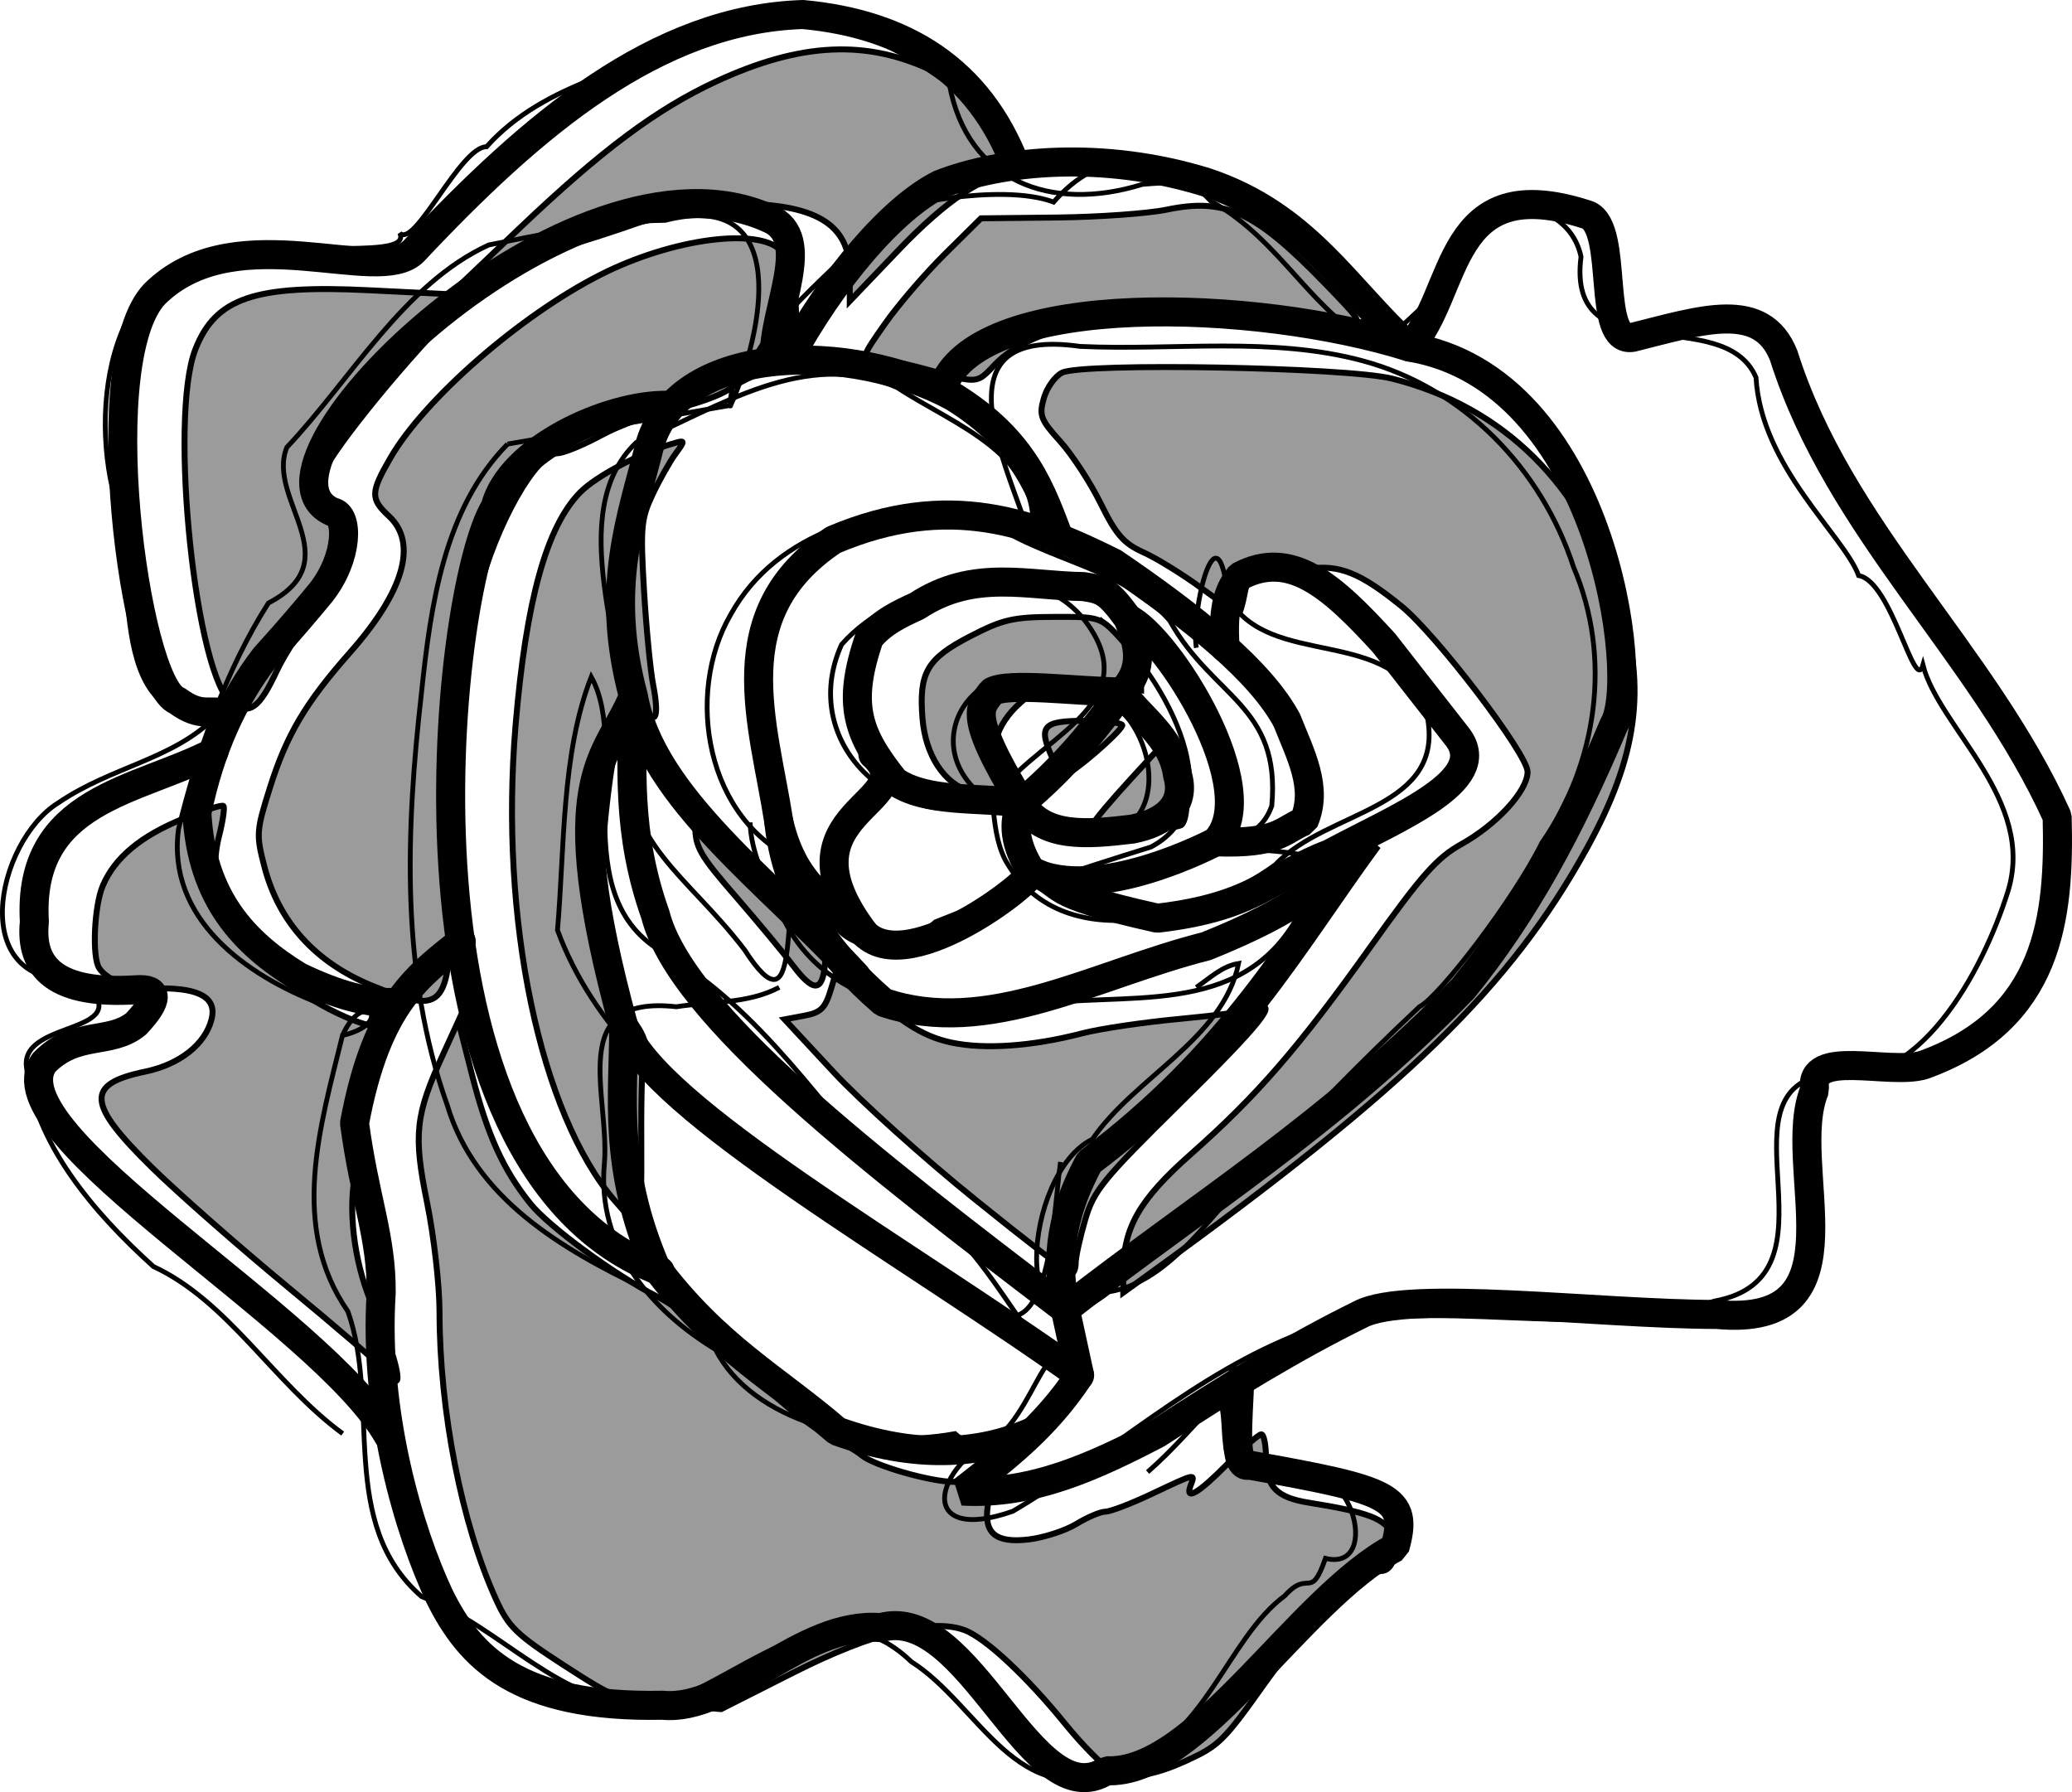 <?xml version="1.0" encoding="UTF-8" standalone="no"?>
<!-- Created with Inkscape (http://www.inkscape.org/) -->

<svg
   xmlns:osb="http://www.openswatchbook.org/uri/2009/osb"
   xmlns:dc="http://purl.org/dc/elements/1.1/"
   xmlns:cc="http://creativecommons.org/ns#"
   xmlns:rdf="http://www.w3.org/1999/02/22-rdf-syntax-ns#"
   xmlns:svg="http://www.w3.org/2000/svg"
   xmlns="http://www.w3.org/2000/svg"
   xmlns:sodipodi="http://sodipodi.sourceforge.net/DTD/sodipodi-0.dtd"
   xmlns:inkscape="http://www.inkscape.org/namespaces/inkscape"
   width="114.175mm"
   height="98.746mm"
   viewBox="0 0 114.175 98.746"
   version="1.1"
   id="svg6806"
   inkscape:version="0.92.2 5c3e80d, 2017-08-06"
   sodipodi:docname="roseicon.svg">
  <defs
     id="defs6800">
    <marker
       inkscape:stockid="Arrow2Lstart"
       orient="auto"
       refY="0"
       refX="0"
       id="Arrow2Lstart"
       style="overflow:visible"
       inkscape:isstock="true">
      <path
         id="path8972"
         style="fill-rule:evenodd;stroke-width:0.625;stroke-linejoin:round"
         d="M 8.719,4.034 -2.207,0.016 8.719,-4.002 c -1.745,2.372 -1.735,5.617 -6e-7,8.035 z"
         transform="matrix(1.1,0,0,1.1,1.1,0)"
         inkscape:connector-curvature="0" />
    </marker>
    <linearGradient
       id="linearGradient8918"
       osb:paint="solid">
      <stop
         style="stop-color:#800000;stop-opacity:1;"
         offset="0"
         id="stop8916" />
    </linearGradient>
    <filter
       inkscape:collect="always"
       style="color-interpolation-filters:sRGB"
       id="filter2986"
       x="-0.013"
       width="1.025"
       y="-0.011"
       height="1.023">
      <feGaussianBlur
         inkscape:collect="always"
         stdDeviation="0.449"
         id="feGaussianBlur2988" />
    </filter>
  </defs>
  <sodipodi:namedview
     id="base"
     pagecolor="#ffffff"
     bordercolor="#666666"
     borderopacity="1.0"
     inkscape:pageopacity="0.0"
     inkscape:pageshadow="2"
     inkscape:zoom="1.1438552"
     inkscape:cx="94.546336"
     inkscape:cy="184.13116"
     inkscape:document-units="mm"
     inkscape:current-layer="layer1"
     showgrid="false"
     inkscape:object-nodes="false"
     inkscape:window-width="1440"
     inkscape:window-height="855"
     inkscape:window-x="0"
     inkscape:window-y="1"
     inkscape:window-maximized="1" />
  <g
     inkscape:label="Layer 1"
     inkscape:groupmode="layer"
     id="layer1"
     style="display:inline"
     transform="translate(-30.557,-85.387)">
    <g
       id="g163"
       style="display:inline;opacity:1;fill:none;fill-opacity:1;stroke:#000000"
       transform="translate(1.85,2.082)">
      <path
         inkscape:connector-curvature="0"
         id="path6808"
         d="m 83.404,127.551 c -4.765,-2.998 -0.866,-8.949 3.951,-6.4 5.196,-0.243 6.995,9.383 0.409,8.102 -1.591,-0.003 -3.251,-0.512 -4.36,-1.702 z"
         style="display:inline;fill:none;fill-opacity:1;stroke:#000000;stroke-width:0.265px;stroke-linecap:butt;stroke-linejoin:miter;stroke-opacity:1" />
      <path
         inkscape:connector-curvature="0"
         id="path6810"
         d="m 83.404,127.551 c -5.379,1.679 -10.767,-3.321 -8.323,-8.732 2.995,-3.42 10.562,-5.439 13.609,-1.047 3.212,4.637 -3.479,6.395 -5.286,9.779 z"
         style="display:inline;fill:none;fill-opacity:1;stroke:#000000;stroke-width:0.265px;stroke-linecap:butt;stroke-linejoin:miter;stroke-opacity:1" />
      <path
         inkscape:connector-curvature="0"
         id="path6812"
         d="m 89.284,117.395 c 3.229,2.574 7.664,10.011 2.849,12.578 -4.121,1.28 -7.984,2.548 -11.882,4.127 -3.659,3.35 -8.095,-0.012 -5.435,-4.497 2.15,-1.844 1.092,-4.321 4.985,-2.769 1.196,0.261 2.379,0.602 3.602,0.717"
         style="display:inline;fill:none;fill-opacity:1;stroke:#000000;stroke-width:0.265px;stroke-linecap:butt;stroke-linejoin:miter;stroke-opacity:1" />
      <path
         inkscape:connector-curvature="0"
         id="path6814"
         d="m 72.713,130.758 c -5.156,-2.22 -6.266,-9.255 -3.744,-13.587 2.571,-4.672 8.212,-6.007 13.147,-5.988 3.3,3.017 8.194,3.065 11.04,6.307 2.371,4.271 6.136,4.667 5.63,10.218 -0.722,2.058 -2.888,2.121 -4.69,1.98"
         style="display:inline;fill:none;fill-opacity:1;stroke:#000000;stroke-width:0.265px;stroke-linecap:butt;stroke-linejoin:miter;stroke-opacity:1" />
      <path
         inkscape:connector-curvature="0"
         id="path6816"
         d="m 94.63,118.998 c -0.317,-2.004 1.162,-8.184 1.745,-2.765 2.313,4.063 9.042,1.388 10.955,6.429 1.121,5.279 -5.469,5.227 -8.345,8.285 -4.077,2.975 -11.812,5.201 -14.879,-0.247 -0.498,-0.975 -0.596,-2.08 -0.701,-3.149"
         style="display:inline;fill:none;fill-opacity:1;stroke:#000000;stroke-width:0.265px;stroke-linecap:butt;stroke-linejoin:miter;stroke-opacity:1" />
      <path
         inkscape:connector-curvature="0"
         id="path6818"
         d="m 94.095,129.689 c 2.852,0.885 11.635,-0.399 6.154,4.061 -3.188,5.813 -9.681,4.084 -15.028,4.982 -5.104,1.005 -11.414,0.042 -13.589,-5.362 -0.734,-1.478 -1.55,-3.072 -1.59,-4.75"
         style="display:inline;fill:none;fill-opacity:1;stroke:#000000;stroke-width:0.265px;stroke-linecap:butt;stroke-linejoin:miter;stroke-opacity:1" />
      <path
         inkscape:connector-curvature="0"
         id="path6820"
         d="m 72.713,130.758 c -0.949,2.446 0.151,9.747 -2.978,4.881 -3.216,-4.2 -6.674,-5.807 -6.461,-11.193 -0.045,-5.364 -3.525,-12.884 0.485,-16.754 4.51,-1.919 9.349,-5.255 14.391,-3.03 3.119,2.069 8.22,3.746 7.392,8.456"
         style="display:inline;fill:none;fill-opacity:1;stroke:#000000;stroke-width:0.265px;stroke-linecap:butt;stroke-linejoin:miter;stroke-opacity:1" />
      <path
         inkscape:connector-curvature="0"
         id="path6822"
         d="m 85.542,113.119 c -1.318,-4.222 -5.414,-11.882 2.685,-10.727 5.172,0.238 10.538,-0.563 15.568,0.793 5.558,1.497 9.851,5.921 11.624,11.376 2.127,4.986 1.304,10.782 -1.747,15.183 -1.551,3.146 -5.689,8.516 -6.749,9.033 -3.858,3.632 -5.496,5.464 -8.616,8.575 -2.876,2.727 -4.978,6.547 -8.495,7.131 -5.572,4.421 -4.75,-6.546 -0.91,-8.406 2.319,-3.407 7.211,-5.529 8.054,-9.687 -0.915,0.149 -1.597,0.82 -2.328,1.319"
         style="display:inline;fill:none;fill-opacity:1;stroke:#000000;stroke-width:0.265px;stroke-linecap:butt;stroke-linejoin:miter;stroke-opacity:1" />
      <path
         inkscape:connector-curvature="0"
         id="path6824"
         d="m 87.146,147.329 c -0.437,2.985 -0.554,12.228 -5.175,6.886 -4.214,-1.963 -7.735,-4.916 -11.523,-7.391 -4.681,-2.909 -9.092,-7.007 -11.022,-12.269 0.395,-4.512 0.207,-9.721 1.86,-13.954 2.231,3.965 -1.593,12.12 4.048,15.226 5.359,3.141 8.667,8.49 12.771,12.969 4.51,2.608 5.743,6.255 8.89,9.964 -0.646,-2.534 -2.436,6.459 -5.662,3.537 -5.02,0.926 -11.203,-0.688 -13.198,-4.637 -3.579,-2.168 -6.556,-5.657 -6.123,-10.265 0.303,-3.75 -2.159,-9.301 3.965,-8.618 1.889,-0.298 3.932,-0.147 5.668,-1.069"
         style="display:inline;fill:none;fill-opacity:1;stroke:#000000;stroke-width:0.265px;stroke-linecap:butt;stroke-linejoin:miter;stroke-opacity:1" />
      <path
         inkscape:connector-curvature="0"
         id="path6826"
         d="m 83.939,162.296 c -3.966,1.869 -4.709,6.132 0.578,4.279 5.367,-3.155 10.03,-7.593 15.961,-9.851 7.395,-2.283 15.379,0.697 22.695,-1.729 7.322,-1.338 0.039,-11.437 6.062,-12.477 5.165,1.108 8.761,-5.78 10.108,-10.072 1.587,-5.053 -3.778,-9.024 -4.674,-12.493 -0.463,1.621 -1.715,-4.618 -3.542,-4.934 -0.828,-2.227 -5.374,-5.986 -5.658,-10.916 -1.779,-4.16 -10.478,-0.117 -9.642,-6.65 -0.813,-3.943 -7.644,-3.684 -6.973,0.742 -1.098,1.643 -2.752,2.785 -4.068,4.233"
         style="display:inline;fill:none;fill-opacity:1;stroke:#000000;stroke-width:0.265px;stroke-linecap:butt;stroke-linejoin:miter;stroke-opacity:1" />
      <path
         inkscape:connector-curvature="0"
         id="path6828"
         d="m 104.786,102.428 c -3.72,-1.675 -5.389,-5.844 -9.355,-8.04 -2.866,-3.055 -6.181,-2.815 -8.666,0.051 -2.919,-1.096 -9.132,0.248 -9.331,0.703 -1.076,1.575 -5.801,5.313 -7.011,7.623 -1.486,0.508 -1.551,3.292 -1.451,2.87"
         style="display:inline;fill:none;fill-opacity:1;stroke:#000000;stroke-width:0.265px;stroke-linecap:butt;stroke-linejoin:miter;stroke-opacity:1" />
      <path
         inkscape:connector-curvature="0"
         id="path6832"
         d="m 64.161,154.278 c -4.529,-2.166 -9.278,-4.959 -10.807,-10.075 -2.599,-7.301 -2.282,-15.156 -1.42,-22.742 0.503,-4.767 1.227,-10.118 4.743,-13.688"
         style="display:inline;fill:none;fill-opacity:1;stroke:#000000;stroke-width:0.265px;stroke-linecap:butt;stroke-linejoin:miter;stroke-opacity:1" />
      <path
         inkscape:connector-curvature="0"
         id="path6834"
         d="m 56.677,107.773 c 4.098,-0.713 8.196,-1.425 12.294,-2.138"
         style="display:inline;fill:none;fill-opacity:1;stroke:#000000;stroke-width:0.265px;stroke-linecap:butt;stroke-linejoin:miter;stroke-opacity:1" />
      <path
         inkscape:connector-curvature="0"
         id="path6836"
         d="m 68.972,105.635 c 1.76,-3.95 3.468,-11.991 -3.616,-10.189 -3.443,0.029 -7.179,0.857 -9.719,1.356 -4.675,2.145 -7.572,7.384 -11.121,11.148 -1.173,2.85 3.528,6.217 -1.018,8.581 -2.329,3.652 -3.898,8.141 -4.953,12.45 -0.672,4.945 3.739,8.08 7.804,9.623 0.843,-0.378 -0.731,-0.445 0.173,-0.362"
         style="display:inline;fill:none;fill-opacity:1;stroke:#000000;stroke-width:0.265px;stroke-linecap:butt;stroke-linejoin:miter;stroke-opacity:1" />
      <path
         inkscape:connector-curvature="0"
         id="path6838"
         d="m 47.579,140.359 c 1.163,-2.634 2.925,-0.689 0,0 -1.232,5.01 -2.942,10.533 0.299,15.205 1.817,5.148 -0.59,11.67 4.062,15.713 4.403,1.665 7.571,5.975 12.602,6.051 4.691,-1.007 9.587,-7.08 14.376,-2.467 3.767,2.379 5.852,8.417 11.404,5.909 4.854,-1.614 5.966,-7.164 9.184,-9.542 1.349,-1.501 1.409,0.325 2.239,-2.058 3.194,0.803 1.477,-6.194 -2.569,-4.64 -3.97,1.051 -2.561,-2.765 -3.293,-4.135 -1.316,1.344 -2.513,2.779 -3.938,4.018"
         style="display:inline;fill:none;fill-opacity:1;stroke:#000000;stroke-width:0.265px;stroke-linecap:butt;stroke-linejoin:miter;stroke-opacity:1" />
      <path
         inkscape:connector-curvature="0"
         id="path6840"
         d="m 47.59,162.296 c -3.822,-2.807 -6.295,-7.284 -10.431,-9.207 -3.33,-3.004 -6.557,-6.809 -7.004,-11.072 -0.195,-2.595 6.417,-1.659 3.049,-4.762 -6.487,0.611 -4.717,-7.59 -1.288,-9.713 2.999,-2.04 6.365,-2.377 8.725,-4.802"
         style="display:inline;fill:none;fill-opacity:1;stroke:#000000;stroke-width:0.265px;stroke-linecap:butt;stroke-linejoin:miter;stroke-opacity:1" />
      <path
         inkscape:connector-curvature="0"
         id="path6844"
         d="m 40.641,122.74 c -6.447,0.645 -4.198,-8.617 -5.738,-12.504 -1.34,-5.815 0.549,-14.269 8.192,-12.708 2.022,-1.059 8.327,0.098 7.64,-1.379 0.833,0.858 3.341,-4.772 4.783,-4.759 3.26,-3.64 8.369,-4.325 12.584,-6.228 4.506,-2.297 9.764,0.444 12.923,2.808 0.99,5.332 5.594,7.063 10.627,5.494 0.635,-0.058 1.273,-0.086 1.909,-0.125"
         style="display:inline;fill:none;fill-opacity:1;stroke:#000000;stroke-width:0.265px;stroke-linecap:butt;stroke-linejoin:miter;stroke-opacity:1" />
      <g
         style="opacity:1;fill:none;fill-opacity:1;stroke:#000000;stroke-width:1.6;stroke-linecap:round;stroke-linejoin:bevel;stroke-miterlimit:4;stroke-dasharray:none;stroke-dashoffset:0;stroke-opacity:1;paint-order:stroke fill markers"
         id="g6913">
        <path
           style="fill:none;fill-opacity:1;stroke:#000000;stroke-width:1.6;stroke-linecap:round;stroke-linejoin:bevel;stroke-miterlimit:4;stroke-dasharray:none;stroke-dashoffset:0;stroke-opacity:1;paint-order:stroke fill markers"
           d="m 84.992,127.551 c 2.444,-2.04 4.058,-4.081 5.534,-6.121 -2.423,-0.011 -6.297,-0.556 -7.182,0 -0.496,0.8 -1.535,0.958 1.648,6.121 1.172,1.973 3.621,1.732 6.101,1.438 1.846,-0.358 2.97,-1.364 2.502,-2.968 -0.275,-2.112 -2.19,-3.255 -3.069,-4.591 1.287,-1.289 0.9,-2.658 0.346,-4.035 v 0 c -1.106,-1.513 -1.381,-1.604 -2.472,-1.771 -3.033,-0.03 -6.038,-0.987 -9.154,1.069 -0.967,0.445 -1.933,0.891 -2.639,1.771 -1.262,3.682 -0.658,5.309 1.403,7.884 1.748,1.198 4.601,0.875 6.982,1.203"
           id="path6847"
           inkscape:connector-curvature="0"
           sodipodi:nodetypes="cccccccccccccc" />
        <path
           style="fill:none;fill-opacity:1;stroke:#000000;stroke-width:1.6;stroke-linecap:round;stroke-linejoin:bevel;stroke-miterlimit:4;stroke-dasharray:none;stroke-dashoffset:0;stroke-opacity:1;paint-order:stroke fill markers"
           d="m 90.872,117.395 c 2.159,1.004 7.572,9.511 4.811,12.294 0,0 -6.505,3.461 -10.156,1.604 -0.903,-1.429 -1.057,-2.67 -0.535,-3.742"
           id="path6849"
           inkscape:connector-curvature="0"
           sodipodi:nodetypes="cccc" />
        <path
           style="fill:none;fill-opacity:1;stroke:#000000;stroke-width:1.6;stroke-linecap:round;stroke-linejoin:bevel;stroke-miterlimit:4;stroke-dasharray:none;stroke-dashoffset:0;stroke-opacity:1;paint-order:stroke fill markers"
           d="m 76.807,124.878 c 2.99,2.679 -5.629,3.093 -0.434,9.889 2.56,2.476 9.76,-3.316 9.154,-3.475 2.151,0.845 0.349,1.125 6.949,2.606 5.511,-0.638 6.326,-2.361 9.488,-3.541 3.83,-2.049 8.852,-4.026 7.083,-6.414 l -4.076,-5.212 c -2.851,-3.119 -5.134,-5.179 -7.951,-3.675 -0.525,0.67 -0.979,1.517 -0.802,3.942"
           id="path6851"
           inkscape:connector-curvature="0"
           sodipodi:nodetypes="ccccccccc" />
        <path
           style="fill:none;fill-opacity:1;stroke:#000000;stroke-width:1.6;stroke-linecap:round;stroke-linejoin:bevel;stroke-miterlimit:4;stroke-dasharray:none;stroke-dashoffset:0;stroke-opacity:1;paint-order:stroke fill markers"
           d="m 95.682,129.689 c 3.494,0.127 3.674,-0.643 4.878,-1.136 0.805,-1.849 -0.208,-3.697 -0.935,-5.546 -1.44,-2.705 -5.094,-5.652 -9.555,-8.686 -4.444,-2.207 -9.062,-3.971 -15.435,-1.27 -6.105,4.069 -3.875,9.968 -3.007,15.568 0.906,3.805 3.021,4.466 4.744,6.147"
           id="path6853"
           inkscape:connector-curvature="0"
           sodipodi:nodetypes="ccccccc" />
        <path
           style="fill:none;fill-opacity:1;stroke:#000000;stroke-width:1.6;stroke-linecap:round;stroke-linejoin:bevel;stroke-miterlimit:4;stroke-dasharray:none;stroke-dashoffset:0;stroke-opacity:1;paint-order:stroke fill markers"
           d="m 71.628,128.62 c 0.406,3.993 2.59,7.178 5.762,9.913 5.785,1.956 11.583,-1.527 17.787,-3.094 5.133,-2.067 6.607,-3.489 8.955,-5.883 -4.339,5.924 -7.517,11.848 -15.399,17.773 -1.795,3.308 -1.779,5.81 -1.326,8.119"
           id="path6857"
           inkscape:connector-curvature="0"
           sodipodi:nodetypes="cccccc" />
        <path
           style="fill:none;fill-opacity:1;stroke:#000000;stroke-width:1.6;stroke-linecap:round;stroke-linejoin:bevel;stroke-miterlimit:4;stroke-dasharray:none;stroke-dashoffset:0;stroke-opacity:1;paint-order:stroke fill markers"
           d="m 87.407,155.448 c -10.772,-8.183 -21.192,-16.265 -22.584,-21.734 -1.611,-4.531 -1.299,-8.239 -1.213,-12.043 -1.474,3.526 -4.307,4.394 -0.535,18.174 1.596,4.57 15.836,12.581 25.123,19.243"
           id="path6859"
           inkscape:connector-curvature="0"
           sodipodi:nodetypes="ccccc" />
        <path
           style="fill:none;fill-opacity:1;stroke:#000000;stroke-width:1.6;stroke-linecap:round;stroke-linejoin:bevel;stroke-miterlimit:4;stroke-dasharray:none;stroke-dashoffset:0;stroke-opacity:1;paint-order:stroke fill markers"
           d="m 75.879,137.069 c -4.708,-5.126 -11.274,-9.807 -12.269,-15.398 -1.619,-6.05 -0.102,-9.82 0.929,-13.943 1.7,-5.552 11.1,-5.622 16.725,-2.551 3.968,2.479 4.83,5.218 5.865,7.941"
           id="path6861"
           inkscape:connector-curvature="0"
           sodipodi:nodetypes="ccccc" />
        <path
           style="fill:none;fill-opacity:1;stroke:#000000;stroke-width:1.6;stroke-linecap:round;stroke-linejoin:bevel;stroke-miterlimit:4;stroke-dasharray:none;stroke-dashoffset:0;stroke-opacity:1;paint-order:stroke fill markers"
           d="m 80.698,104.516 c 2.178,-5.2 17.172,-4.755 25.675,-2.088 10.644,1.748 12.772,18.329 11.272,20.798 -2.455,5.805 -4.934,10.392 -8.315,14.552 -7.308,7.509 -14.615,11.958 -21.923,17.67 l 0.792,3.641 c -0.963,1.458 -2.015,2.61 -3.107,3.618 -1.093,1.008 -2.226,1.873 -3.354,2.757 3.896,0.212 7.337,-1.398 10.738,-3.168 3.835,-2.509 7.6,-4.808 11.185,-6.565 2.607,-1.392 13.065,-0.013 19.655,0 8.327,0.772 3.647,-8.211 5.386,-12.379 -0.369,-2.319 4.093,-0.787 6.003,-1.369 6.938,-2.507 7.502,-8.122 7.359,-13.677 C 137.951,119.222 130.055,112.548 127,102.909 c -1.214,-3.109 -4.543,-1.959 -8.332,-1.016 -2.038,0.363 -0.712,-5.931 -2.44,-6.733 -7.936,-2.634 -7.084,4.285 -9.854,7.267"
           id="path6863"
           inkscape:connector-curvature="0"
           sodipodi:nodetypes="ccccccsccccccccccc" />
        <path
           style="fill:none;fill-opacity:1;stroke:#000000;stroke-width:1.6;stroke-linecap:round;stroke-linejoin:bevel;stroke-miterlimit:4;stroke-dasharray:none;stroke-dashoffset:0;stroke-opacity:1;paint-order:stroke fill markers"
           d="m 106.373,102.428 c -3.505,-3.187 -5.688,-7.255 -11.225,-9.087 -5.695,-1.753 -11.215,-1.215 -14.639,0.119 -2.628,1.305 -5.958,5.228 -8.343,9.624"
           id="path6865"
           inkscape:connector-curvature="0"
           sodipodi:nodetypes="cccc" />
        <path
           style="fill:none;fill-opacity:1;stroke:#000000;stroke-width:1.6;stroke-linecap:round;stroke-linejoin:bevel;stroke-miterlimit:4;stroke-dasharray:none;stroke-dashoffset:0;stroke-opacity:1;paint-order:stroke fill markers"
           d="m 71.364,103.084 c -0.056,-2.777 2.216,-6.671 -0.27,-7.739 -10.753,-4.915 -29.763,13.703 -24.054,16.17 0.89,0.137 0.878,2.492 -0.643,4.434 -0.789,0.957 -1.67,2.003 -3.099,3.584 -1.727,2.251 -3.022,5.042 -3.742,8.553 0.241,4.712 2.611,7.2 5.612,9.03 2.109,1.019 3.912,1.504 5.386,1.417"
           id="path6867"
           inkscape:connector-curvature="0"
           sodipodi:nodetypes="cccccccc" />
        <path
           style="fill:none;fill-opacity:1;stroke:#000000;stroke-width:1.6;stroke-linecap:round;stroke-linejoin:bevel;stroke-miterlimit:4;stroke-dasharray:none;stroke-dashoffset:0;stroke-opacity:1;paint-order:stroke fill markers"
           d="m 65.481,105.635 c -3.304,-0.043 -8.671,2.426 -9.488,5.613 -2.865,4.671 -6.229,36.28 9.087,42.095"
           id="path6869"
           inkscape:connector-curvature="0"
           sodipodi:nodetypes="ccc" />
        <path
           style="fill:none;fill-opacity:1;stroke:#000000;stroke-width:1.6;stroke-linecap:round;stroke-linejoin:bevel;stroke-miterlimit:4;stroke-dasharray:none;stroke-dashoffset:0;stroke-opacity:1;paint-order:stroke fill markers"
           d="m 63.076,139.821 c -0.002,3.861 -0.621,7.707 1.737,13.254 3.341,4.47 6.682,6.202 10.023,9.087 4.316,1.549 7.898,1.301 10.793,0.008"
           id="path6871"
           inkscape:connector-curvature="0"
           sodipodi:nodetypes="cccc" />
        <path
           style="fill:none;fill-opacity:1;stroke:#000000;stroke-width:1.6;stroke-linecap:round;stroke-linejoin:bevel;stroke-miterlimit:4;stroke-dasharray:none;stroke-dashoffset:0;stroke-opacity:1;paint-order:stroke fill markers"
           d="m 54.122,135.168 c -2.278,1.856 -4.637,3.336 -5.88,10.023 0.551,4.143 1.501,6.281 1.47,9.354 -0.424,6.65 1.549,13.178 3.207,16.704 1.659,3.36 4.294,6.177 12.294,6.014 3.748,0.368 7.612,-4.641 12.027,-4.276 4.89,-1.376 8.337,10.518 12.428,7.884 5.01,0.254 10.577,-9.462 15.903,-12.294 0.792,-2.803 -0.229,-3.156 -8.018,-4.544 -0.95,0.241 -0.591,-2.571 -0.535,-4.677"
           id="path6873"
           inkscape:connector-curvature="0"
           sodipodi:nodetypes="cccccccccc" />
        <path
           style="fill:none;fill-opacity:1;stroke:#000000;stroke-width:1.6;stroke-linecap:round;stroke-linejoin:bevel;stroke-miterlimit:4;stroke-dasharray:none;stroke-dashoffset:0;stroke-opacity:1;paint-order:stroke fill markers"
           d="M 50.113,162.43 C 46.429,155.944 28.271,145.805 31.137,141.85 c 1.747,-1.796 3.657,-0.954 5.078,-2.138 1.247,-1.336 1.247,-1.96 0,-1.871 -4.355,0.282 -5.885,-1.176 -5.613,-3.742 -0.407,-6.822 5.669,-7.16 9.889,-9.354"
           id="path6875"
           inkscape:connector-curvature="0"
           sodipodi:nodetypes="cccccc" />
        <path
           style="fill:none;fill-opacity:1;stroke:#000000;stroke-width:1.6;stroke-linecap:round;stroke-linejoin:bevel;stroke-miterlimit:4;stroke-dasharray:none;stroke-dashoffset:0;stroke-opacity:1;paint-order:stroke fill markers"
           d="m 41.199,122.658 c -0.932,-0.343 -1.359,0.261 -2.74,-0.756 -2.317,-0.877 -4.836,-19.332 -1.039,-22.584 4.494,-4.118 12.146,-0.222 14.08,-2.173 6.563,-6.99 13.391,-12.786 21.45,-13.04 5.6,0.52 9.691,3.045 11.717,8.315"
           id="path6877"
           inkscape:connector-curvature="0"
           sodipodi:nodetypes="cccccc" />
      </g>
    </g>
    <path
       style="opacity:1;fill:#000000;fill-opacity:1;stroke:#000000;stroke-width:1.236"
       d=""
       id="path2528"
       inkscape:connector-curvature="0"
       transform="scale(0.265)" />
    <g
       id="g2568"
       style="filter:url(#filter2986)"
       transform="translate(4.164,2.776)">
      <path
         transform="scale(0.265)"
         inkscape:connector-curvature="0"
         id="path2526"
         d="m 329.767,484.263 c -1.53,-0.314 -2.756,-0.95 -2.725,-1.412 0.032,-0.463 3.623,-4.724 7.981,-9.469 l 7.924,-8.628 2.031,4.86 c 1.706,4.084 1.883,12.22 0.296,13.645 -0.83,0.746 -12.943,1.53 -15.507,1.004 z"
         style="opacity:1;fill:#000000;fill-opacity:0.392;stroke:#000000;stroke-width:1.236" />
      <path
         transform="scale(0.265)"
         inkscape:connector-curvature="0"
         id="path2530"
         d="m 318.529,469.588 c -3.14,-6.893 -2.228,-7.978 6.705,-7.978 4.477,0 7.954,0.451 7.727,1.003 -0.694,1.689 -10.525,10.124 -11.8,10.124 -0.658,0 -1.843,-1.417 -2.632,-3.149 z"
         style="opacity:1;fill:#000000;fill-opacity:0.392;stroke:#000000;stroke-width:1.236" />
      <path
         transform="scale(0.265)"
         inkscape:connector-curvature="0"
         id="path2532"
         d="m 301.403,476.318 c -5.466,-1.581 -9.372,-7.532 -9.986,-15.213 -0.76,-9.507 0.918,-12.403 9.868,-17.039 6.804,-3.524 8.98,-4.031 17.45,-4.059 9.612,-0.033 9.705,-0.002 13.909,4.585 2.426,2.647 4.232,5.919 4.232,7.667 v 3.049 l -10.276,-0.725 c -10.234,-0.722 -10.294,-0.709 -14.798,3.246 -5.114,4.49 -6.833,10.268 -4.795,16.114 1.449,4.155 1.083,4.31 -5.604,2.376 z"
         style="opacity:1;fill:#000000;fill-opacity:0.392;stroke:#000000;stroke-width:1.236" />
      <path
         transform="scale(0.265)"
         inkscape:connector-curvature="0"
         id="path2534"
         d="m 333.167,576.298 c 0,-9.278 3.312,-15.085 13.992,-24.533 13.875,-12.274 22.454,-22.171 37.422,-43.174 10.618,-14.899 13.807,-18.501 18.879,-21.326 7.395,-4.118 13.779,-11.093 13.779,-15.054 0,-3.654 -18.987,-28.573 -26.261,-34.465 -8.569,-6.941 -12.908,-8.674 -19.38,-7.74 -3.117,0.45 -7.171,0.783 -9.009,0.741 -2.863,-0.066 -3.458,0.544 -4.156,4.265 -0.448,2.388 -1.029,4.342 -1.292,4.342 -0.262,0 -3.691,-2.365 -7.62,-5.255 -3.928,-2.89 -9.394,-6.268 -12.145,-7.506 -4.117,-1.853 -5.693,-3.652 -8.904,-10.164 -2.146,-4.352 -5.939,-10.168 -8.429,-12.924 -4.088,-4.525 -4.416,-5.396 -3.387,-8.984 0.627,-2.185 2.324,-4.564 3.773,-5.286 4.301,-2.144 59.249,-1.148 68.697,1.245 23.153,5.866 39.442,21.97 47.308,46.773 5.583,17.603 3.639,31.854 -6.959,51.026 -15.779,28.543 -37.266,49.483 -89.818,87.53 l -6.491,4.699 z"
         style="opacity:1;fill:#000000;fill-opacity:0.392;stroke:#000000;stroke-width:1.236" />
      <path
         transform="scale(0.265)"
         inkscape:connector-curvature="0"
         id="path2536"
         d="m 227.464,561.445 c -15.612,-18.172 -24.05,-58.572 -20.659,-98.909 2.185,-26 6.45,-41.361 13.452,-48.449 3.288,-3.329 12.09,-7.993 18.899,-10.015 3.01,-0.894 3.02,-0.872 0.886,2.044 -1.186,1.621 -3.33,5.432 -4.764,8.469 -2.368,5.014 -2.531,6.83 -1.773,19.782 0.459,7.843 1.322,16.76 1.919,19.814 1.382,7.076 0.271,8.981 -2.082,3.567 l -1.814,-4.174 -1.718,4.802 c -2.454,6.857 -4.083,17.638 -5.343,35.346 -1.075,15.101 -1.032,15.55 2.033,21.636 1.722,3.418 4.207,7.742 5.523,9.607 1.316,1.865 2.034,3.971 1.597,4.678 -0.437,0.708 -0.739,9.335 -0.669,19.172 0.069,9.837 -0.121,17.885 -0.423,17.885 -0.302,0 -2.58,-2.365 -5.063,-5.255 z"
         style="opacity:1;fill:#000000;fill-opacity:0.392;stroke:#000000;stroke-width:1.236" />
      <path
         transform="scale(0.265)"
         inkscape:connector-curvature="0"
         id="path2538"
         d="m 292.367,388.577 c -4.42,-1.219 -9.324,-2.254 -10.897,-2.301 -2.756,-0.081 -2.677,-0.346 2.129,-7.198 2.744,-3.913 8.361,-10.45 12.481,-14.527 l 7.491,-7.414 15.79,-0.171 c 8.685,-0.094 18.971,-0.831 22.859,-1.638 12.15,-2.522 18.384,0.398 32.983,15.452 7.539,7.774 7.807,8.241 4.327,7.542 -2.04,-0.409 -10.967,-1.112 -19.838,-1.562 -25.708,-1.304 -45.435,2.66 -53.111,10.671 -4.006,4.181 -3.386,4.131 -14.215,1.145 z"
         style="opacity:1;fill:#000000;fill-opacity:0.392;stroke:#000000;stroke-width:1.236" />
      <path
         transform="scale(0.265)"
         inkscape:connector-curvature="0"
         id="path2540"
         d="M 302.258,561.057 C 291.718,552.553 278.514,540.667 272.917,534.644 l -10.177,-10.95 4.115,-0.772 c 3.47,-0.651 4.342,-1.531 5.566,-5.615 l 1.451,-4.844 2.932,2.7 c 9.673,8.91 14.493,12.035 20.572,13.338 6.981,1.497 16.882,0.796 27.403,-1.942 3.593,-0.935 12.674,-2.273 20.18,-2.972 7.506,-0.7 14.599,-1.638 15.764,-2.085 5.089,-1.953 1,3.155 -15.699,19.608 -16.156,15.918 -17.999,18.179 -19.782,24.269 -1.081,3.693 -1.966,7.727 -1.966,8.964 0,1.237 -0.417,2.232 -0.927,2.213 -0.51,-0.019 -9.551,-6.993 -20.091,-15.498 z"
         style="opacity:1;fill:#000000;fill-opacity:0.392;stroke:#000000;stroke-width:1.236" />
      <path
         transform="scale(0.265)"
         inkscape:connector-curvature="0"
         id="path2542"
         d="m 264.478,512.476 c -2.001,-2.649 -7.394,-9.143 -11.983,-14.43 -7.395,-8.518 -8.344,-10.19 -8.332,-14.679 l 0.014,-5.066 3.325,4.327 c 1.829,2.38 7.983,9.133 13.675,15.007 9.248,9.543 10.307,11.112 9.952,14.741 -0.556,5.674 -2.419,5.702 -6.651,0.1 z"
         style="opacity:1;fill:#000000;fill-opacity:0.392;stroke:#000000;stroke-width:1.236" />
      <path
         transform="scale(0.265)"
         inkscape:connector-curvature="0"
         id="path2544"
         d="m 176.891,516.661 c -11.725,-4.821 -19.322,-13.229 -22.308,-24.691 -1.749,-6.714 -1.696,-7.466 1.169,-16.533 3.459,-10.947 7.417,-17.622 16.631,-28.045 11.237,-12.711 14.106,-22.755 8.093,-28.328 -3.894,-3.609 -3.859,-4.928 0.319,-12.143 7.09,-12.241 26.925,-29.545 43.572,-38.011 14.942,-7.598 33.153,-10.007 37.698,-4.985 2.505,2.769 3.826,12.456 2.594,19.024 -0.678,3.612 -1.558,4.557 -5.405,5.805 -2.528,0.82 -6.148,2.579 -8.044,3.91 -1.897,1.331 -7.081,3.18 -11.521,4.109 -4.44,0.929 -11.193,3.379 -15.007,5.445 -3.814,2.066 -7.92,3.756 -9.125,3.756 -4.458,0 -12.823,14.761 -16.465,29.054 -3.169,12.437 -5.63,38.45 -5.672,59.956 -0.052,26.774 -1.025,28.051 -16.528,21.677 z"
         style="opacity:1;fill:#000000;fill-opacity:0.392;stroke:#000000;stroke-width:1.236" />
      <path
         transform="scale(0.265)"
         inkscape:connector-curvature="0"
         id="path2546"
         d="m 330.694,679.845 c -1.7,-0.898 -6.003,-5.224 -9.561,-9.613 -7.983,-9.845 -16.599,-17.89 -20.922,-19.533 -6.736,-2.561 -19.227,0.521 -35.558,8.773 l -15.105,7.632 -10.681,-0.89 c -10.328,-0.86 -11.054,-1.131 -21.931,-8.164 -9.967,-6.445 -11.586,-8.015 -14.204,-13.767 -7.133,-15.674 -11.736,-39.108 -11.743,-59.793 -0.002,-5.515 -1.167,-15.731 -2.588,-22.701 -2.891,-14.177 -2.449,-18.231 3.379,-30.943 l 3.117,-6.8 2.867,11.244 c 3.158,12.385 6.472,19.69 12.124,26.723 3.828,4.764 17.455,14.768 26.225,19.254 5.53,2.829 12.512,8.639 22.772,18.95 3.795,3.815 9.404,8.191 12.464,9.726 3.06,1.535 6.398,3.506 7.418,4.38 2.498,2.142 14.329,5.54 19.287,5.54 6.293,0 7.535,0.896 6.932,5.004 -0.837,5.704 1.686,7.767 8.511,6.958 3.167,-0.375 7.636,-1.827 9.932,-3.227 2.296,-1.4 5.009,-2.547 6.029,-2.55 1.02,-0.003 5.382,-1.674 9.693,-3.714 9.096,-4.303 8.994,-4.28 8.063,-1.854 -1.333,3.475 1.49,1.865 7.589,-4.327 3.349,-3.4 6.527,-6.182 7.063,-6.182 0.536,0 0.974,2.186 0.974,4.857 0,6.021 2.155,8.277 8.939,9.359 12.254,1.955 15.951,3.36 17.151,6.517 1.461,3.843 0.337,7.702 -2.244,7.702 -1.073,0 -3.121,1.13 -4.553,2.511 -1.432,1.381 -4.726,4.252 -7.32,6.381 -2.595,2.129 -8.11,8.649 -12.256,14.489 -8.506,11.981 -9.51,12.967 -16.408,16.102 -7.076,3.216 -11.907,3.827 -15.454,1.953 z"
         style="opacity:1;fill:#000000;fill-opacity:0.392;stroke:#000000;stroke-width:1.236" />
      <path
         transform="scale(0.265)"
         inkscape:connector-curvature="0"
         id="path2548"
         d="m 179.701,596.763 c -0.933,-1.145 -10.042,-8.979 -20.242,-17.408 -10.2,-8.429 -22.877,-19.574 -28.17,-24.766 -13.682,-13.419 -13.985,-17.443 -1.509,-20.033 7.181,-1.491 12.508,-5.693 13.814,-10.897 1.089,-4.339 -2.281,-6.414 -10.416,-6.414 -6.519,0 -11.151,-1.503 -12.954,-4.203 -1.521,-2.278 -1.051,-12.94 0.756,-17.164 2.499,-5.84 7.891,-10.329 16.72,-13.916 4.301,-1.748 8.06,-2.937 8.354,-2.643 0.294,0.294 -0.108,3.084 -0.892,6.201 -2.23,8.855 0.174,16.678 7.633,24.839 5.959,6.52 17.483,13.414 24.927,14.912 2.933,0.59 3.244,1.032 2.157,3.064 -1.712,3.2 -5.799,21.228 -6.803,30.016 -0.962,8.418 0.984,19.056 4.921,26.895 2.717,5.41 5.105,13.6 3.966,13.6 -0.311,0 -1.329,-0.937 -2.262,-2.082 z"
         style="opacity:1;fill:#000000;fill-opacity:0.392;stroke:#000000;stroke-width:1.236" />
      <path
         transform="scale(0.265)"
         inkscape:connector-curvature="0"
         id="path2550"
         d="m 147.984,458.094 c -7.654,-4.857 -13.388,-59.434 -7.749,-73.757 4.199,-10.665 12.322,-13.421 36.09,-12.246 l 16.867,0.834 14.66,-13.948 c 16.834,-16.017 28.309,-24.571 40.623,-30.281 17.668,-8.193 31.462,-8.823 45.369,-2.07 9.86,4.787 11.5,6.173 12.617,10.654 0.498,1.999 2.019,5.198 3.38,7.109 2.334,3.278 2.347,3.477 0.227,3.503 -5.603,0.068 -13.773,5.534 -23.539,15.749 l -10.236,10.707 v -5.88 c 0,-10.188 -7.103,-14.427 -24.109,-14.389 -6.457,0.015 -11.323,0.97 -19.164,3.76 -5.78,2.058 -13.438,4.501 -17.017,5.43 -9.246,2.399 -15.884,6.671 -24.401,15.702 -12.697,13.463 -25.345,29.713 -25.345,32.562 0,1.489 1.113,5.941 2.473,9.894 1.36,3.953 2.473,8.15 2.473,9.328 0,1.178 -2.365,4.568 -5.255,7.534 -2.89,2.966 -6.887,8.87 -8.882,13.12 -3.535,7.532 -5.486,8.967 -9.083,6.685 z"
         style="opacity:1;fill:#000000;fill-opacity:0.392;stroke:#000000;stroke-width:1.236" />
    </g>
  </g>
  <g
     inkscape:groupmode="layer"
     id="layer2"
     inkscape:label="Layer 2"
     style="display:inline"
     transform="translate(-30.557,-85.387)" />
</svg>
